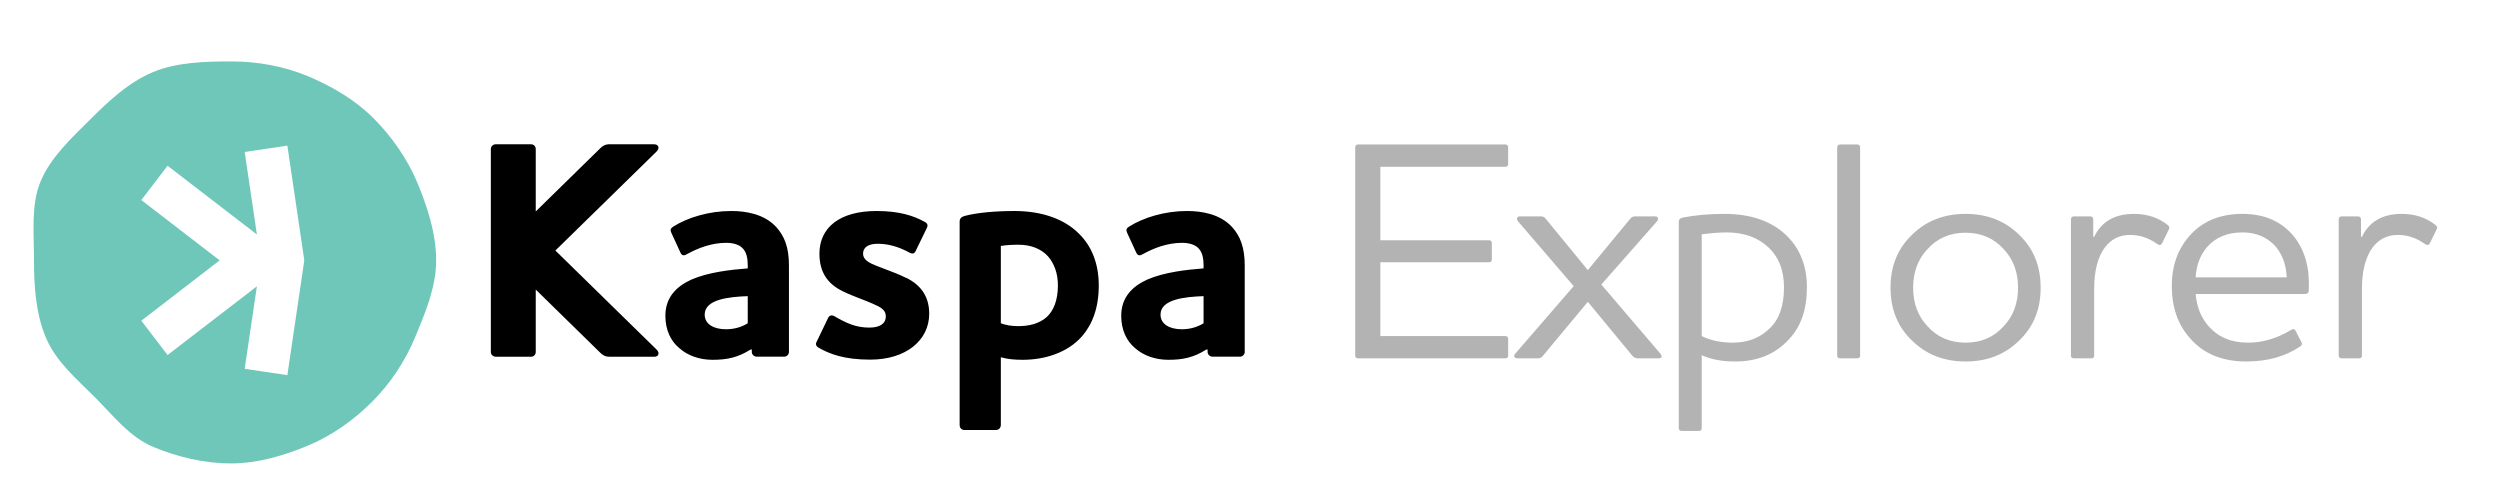 <svg width="199" height="40" viewBox="0 0 199 40" fill="none" xmlns="http://www.w3.org/2000/svg">
<g id="logo">
<path id="Union" fill-rule="evenodd" clip-rule="evenodd" d="M48.493 11.484H52.093V11.489C52.413 11.489 52.538 11.787 52.267 12.058L44.209 19.942L52.267 27.827C52.542 28.098 52.418 28.395 52.093 28.395H48.493C48.196 28.395 47.947 28.271 47.724 28.022L42.645 23.049V28.022C42.645 28.222 42.493 28.395 42.271 28.395H39.467C39.245 28.395 39.071 28.222 39.071 28.022V11.858C39.071 11.658 39.245 11.484 39.467 11.484H42.271C42.493 11.484 42.645 11.658 42.645 11.858V16.831L47.724 11.858C47.947 11.609 48.196 11.484 48.493 11.484ZM61.804 18.089C60.836 17.022 59.347 16.796 58.204 16.796C56.418 16.796 54.729 17.32 53.587 18.04C53.364 18.187 53.338 18.311 53.44 18.533L54.16 20.098C54.284 20.373 54.458 20.373 54.702 20.222C55.547 19.751 56.64 19.329 57.809 19.329C58.378 19.329 58.902 19.48 59.173 19.827C59.422 20.124 59.52 20.547 59.52 21.116V21.364C58.182 21.467 56.391 21.662 55.027 22.258C53.836 22.804 52.964 23.675 52.964 25.138C52.964 26.258 53.387 27.151 54.084 27.72C54.755 28.316 55.698 28.64 56.715 28.64C57.858 28.64 58.724 28.467 59.747 27.822H59.844V28.018C59.844 28.218 60.018 28.391 60.24 28.391H62.427C62.627 28.391 62.8 28.218 62.8 28.018V21.116C62.8 19.675 62.427 18.782 61.804 18.089ZM59.52 25.733C58.951 26.084 58.355 26.209 57.782 26.209C56.867 26.209 56.093 25.835 56.093 25.04C56.093 23.822 58.031 23.627 59.52 23.573V25.733ZM70.532 21.453L70.532 21.453C70.291 21.362 70.047 21.27 69.796 21.169C69.222 20.947 68.702 20.698 68.702 20.2C68.702 19.627 69.2 19.404 69.871 19.404C70.591 19.404 71.436 19.578 72.427 20.124C72.627 20.222 72.773 20.2 72.876 20L73.769 18.164C73.867 17.991 73.867 17.791 73.618 17.667C72.725 17.169 71.582 16.796 69.769 16.796C66.84 16.796 65.227 18.111 65.227 20.195C65.227 21.636 65.849 22.578 67.062 23.173C67.534 23.408 68.031 23.6 68.507 23.785C68.834 23.911 69.152 24.034 69.445 24.164L69.449 24.166C70.069 24.441 70.511 24.637 70.511 25.182C70.511 25.778 70.013 26.076 69.196 26.076C68.129 26.076 67.382 25.729 66.391 25.155C66.191 25.058 66.018 25.107 65.92 25.302L65 27.213C64.902 27.387 64.951 27.56 65.174 27.684C66.045 28.182 67.209 28.627 69.271 28.627C72.151 28.627 73.965 27.062 73.965 24.978C73.965 23.76 73.445 22.742 72.102 22.098L72.107 22.111C71.563 21.84 71.054 21.649 70.532 21.453ZM80.76 16.796C82.844 16.796 84.68 17.391 85.871 18.587C86.867 19.551 87.462 20.938 87.462 22.729C87.462 24.52 86.942 25.835 86.12 26.778C84.956 28.093 83.142 28.64 81.404 28.64C80.76 28.64 80.213 28.591 79.667 28.44V33.827C79.667 34.053 79.493 34.227 79.293 34.227H76.76C76.538 34.227 76.387 34.053 76.387 33.827V17.64C76.387 17.418 76.511 17.267 76.76 17.195C77.778 16.92 79.293 16.796 80.76 16.796ZM81.058 25.96C81.876 25.96 82.693 25.787 83.316 25.24C83.862 24.742 84.209 23.898 84.209 22.729C84.209 21.738 83.911 20.969 83.413 20.395C82.867 19.8 82.049 19.48 81.08 19.48C80.636 19.48 80.089 19.502 79.667 19.578V25.733C80.062 25.884 80.511 25.96 81.058 25.96ZM98.089 18.089C97.12 17.022 95.631 16.796 94.489 16.796C92.702 16.796 91.013 17.32 89.871 18.04C89.644 18.187 89.622 18.311 89.72 18.533L90.44 20.098C90.564 20.373 90.738 20.373 90.987 20.222C91.831 19.751 92.924 19.329 94.089 19.329C94.662 19.329 95.182 19.48 95.458 19.827C95.702 20.124 95.804 20.547 95.804 21.116V21.364C94.462 21.467 92.675 21.662 91.311 22.258C90.12 22.804 89.249 23.675 89.249 25.138C89.249 26.258 89.671 27.151 90.364 27.72C91.035 28.316 91.982 28.64 93 28.64C94.142 28.64 95.009 28.467 96.026 27.822H96.124V28.018C96.124 28.218 96.302 28.391 96.524 28.391H98.707C98.906 28.391 99.08 28.218 99.08 28.018V21.116C99.08 19.675 98.707 18.782 98.089 18.089ZM95.804 25.733C95.231 26.084 94.635 26.209 94.067 26.209C93.147 26.209 92.378 25.835 92.378 25.04C92.378 23.822 94.315 23.627 95.804 23.573V25.733Z" fill="black"/>
<path id="Vector" d="M33.236 14.577C32.432 12.645 31.173 10.851 29.716 9.398C28.26 7.941 26.399 6.851 24.466 6.047C22.601 5.276 20.529 4.889 18.386 4.889C16.243 4.889 14.041 4.964 12.18 5.739C10.247 6.539 8.63 8.059 7.173 9.516C5.717 10.969 4.028 12.514 3.228 14.447C2.453 16.312 2.706 18.581 2.706 20.724C2.706 22.868 2.862 24.973 3.637 26.838C4.437 28.767 6.066 30.135 7.523 31.588C8.98 33.044 10.298 34.788 12.23 35.588C14.095 36.362 16.243 36.889 18.386 36.889C20.529 36.889 22.634 36.253 24.495 35.478C26.428 34.678 28.175 33.428 29.628 31.971C31.085 30.514 32.26 28.737 33.06 26.805C33.834 24.939 34.719 22.868 34.719 20.724C34.719 18.581 34.007 16.438 33.236 14.577ZM22.874 29.861L19.477 29.356L20.449 22.788L13.338 28.261L11.249 25.529L17.485 20.724L11.249 15.925L13.338 13.192L20.449 18.666L19.477 12.097L22.874 11.592L24.222 20.724L22.874 29.861Z" fill="#6FC7BA"/>
<path id="Union_2" opacity="0.3" fill-rule="evenodd" clip-rule="evenodd" d="M119.825 11.5H108.1C107.95 11.5 107.875 11.583 107.875 11.75V28.3C107.875 28.45 107.95 28.525 108.1 28.525H119.825C119.975 28.525 120.05 28.45 120.05 28.3V27C120.05 26.833 119.975 26.75 119.825 26.75H109.875V20.875H118.525C118.675 20.875 118.75 20.8 118.75 20.65V19.35C118.75 19.2 118.675 19.125 118.525 19.125H109.875V13.275H119.825C119.975 13.275 120.05 13.192 120.05 13.025V11.75C120.05 11.583 119.975 11.5 119.825 11.5ZM146.241 11.75C146.241 11.583 146.325 11.5 146.491 11.5H147.841C147.991 11.5 148.066 11.583 148.066 11.75V28.3C148.066 28.45 147.991 28.525 147.841 28.525H146.491C146.325 28.525 146.241 28.45 146.241 28.3V11.75ZM152.286 22.9C152.286 21.667 152.661 20.65 153.411 19.85C154.195 18.967 155.211 18.525 156.461 18.525C157.711 18.525 158.728 18.967 159.511 19.85C160.261 20.65 160.636 21.667 160.636 22.9C160.636 24.133 160.261 25.15 159.511 25.95C158.728 26.833 157.711 27.275 156.461 27.275C155.211 27.275 154.195 26.833 153.411 25.95C152.661 25.15 152.286 24.133 152.286 22.9ZM150.486 22.9C150.486 24.6 151.045 25.992 152.161 27.075C153.295 28.208 154.728 28.775 156.461 28.775C158.195 28.775 159.628 28.208 160.761 27.075C161.878 25.992 162.436 24.6 162.436 22.9C162.436 21.2 161.878 19.808 160.761 18.725C159.628 17.592 158.195 17.025 156.461 17.025C154.728 17.025 153.295 17.592 152.161 18.725C151.045 19.808 150.486 21.2 150.486 22.9ZM169.571 18.7C168.721 18.7 168.046 19.033 167.546 19.7C166.979 20.467 166.696 21.567 166.696 23V28.3C166.696 28.45 166.621 28.525 166.471 28.525H165.096C164.929 28.525 164.846 28.45 164.846 28.3V17.475C164.846 17.308 164.929 17.225 165.096 17.225H166.371C166.538 17.225 166.621 17.308 166.621 17.475V18.85H166.696C167.279 17.633 168.338 17.025 169.871 17.025C170.921 17.025 171.821 17.325 172.571 17.925C172.688 18.025 172.713 18.133 172.646 18.25L172.096 19.375C172.013 19.525 171.888 19.542 171.721 19.425C171.038 18.942 170.321 18.7 169.571 18.7ZM182.025 22.075H174.775C174.825 21.125 175.125 20.325 175.675 19.675C176.358 18.892 177.3 18.5 178.5 18.5C179.567 18.5 180.433 18.858 181.1 19.575C181.667 20.225 181.975 21.058 182.025 22.075ZM182.35 26.275C181.233 26.942 180.1 27.275 178.95 27.275C177.583 27.275 176.517 26.817 175.75 25.9C175.183 25.233 174.858 24.4 174.775 23.4H183.475C183.675 23.4 183.775 23.308 183.775 23.125C183.875 21.375 183.483 19.942 182.6 18.825C181.617 17.625 180.25 17.025 178.5 17.025C176.767 17.025 175.392 17.575 174.375 18.675C173.375 19.758 172.875 21.117 172.875 22.75C172.875 24.467 173.367 25.867 174.35 26.95C175.417 28.167 176.9 28.775 178.8 28.775C180.483 28.775 181.917 28.375 183.1 27.575C183.233 27.475 183.267 27.367 183.2 27.25L182.725 26.325C182.658 26.175 182.533 26.158 182.35 26.275ZM188.86 19.7C189.36 19.033 190.035 18.7 190.885 18.7C191.635 18.7 192.352 18.942 193.035 19.425C193.202 19.542 193.327 19.525 193.41 19.375L193.96 18.25C194.027 18.133 194.002 18.025 193.885 17.925C193.135 17.325 192.235 17.025 191.185 17.025C189.652 17.025 188.594 17.633 188.01 18.85H187.935V17.475C187.935 17.308 187.852 17.225 187.685 17.225H186.41C186.244 17.225 186.16 17.308 186.16 17.475V28.3C186.16 28.45 186.244 28.525 186.41 28.525H187.785C187.935 28.525 188.01 28.45 188.01 28.3V23C188.01 21.567 188.294 20.467 188.86 19.7ZM135.456 26.75V18.65C136.256 18.55 136.914 18.5 137.431 18.5C138.831 18.5 139.956 18.908 140.806 19.725C141.606 20.492 142.006 21.542 142.006 22.875C142.006 24.325 141.631 25.408 140.881 26.125C140.114 26.892 139.131 27.275 137.931 27.275C136.981 27.275 136.156 27.1 135.456 26.75ZM137.256 17.025C136.056 17.025 134.939 17.125 133.906 17.325C133.723 17.375 133.631 17.483 133.631 17.65V34.075C133.631 34.225 133.714 34.3 133.881 34.3H135.231C135.381 34.3 135.456 34.225 135.456 34.075V28.275C136.189 28.608 137.073 28.775 138.106 28.775C139.906 28.775 141.339 28.183 142.406 27C143.356 26 143.831 24.625 143.831 22.875C143.831 21.125 143.256 19.717 142.106 18.65C140.923 17.567 139.306 17.025 137.256 17.025ZM120.616 28.15L125.266 22.775L120.841 17.625C120.758 17.525 120.733 17.433 120.766 17.35C120.8 17.267 120.875 17.225 120.991 17.225H122.691C122.841 17.225 122.975 17.308 123.091 17.475L126.391 21.5L129.716 17.475C129.833 17.308 129.966 17.225 130.116 17.225H131.741C131.875 17.225 131.95 17.267 131.966 17.35C132 17.433 131.975 17.525 131.891 17.625L127.466 22.65L132.166 28.15C132.35 28.4 132.291 28.525 131.991 28.525H130.341C130.208 28.525 130.075 28.458 129.941 28.325L126.391 24.025L122.816 28.325C122.716 28.458 122.583 28.525 122.416 28.525H120.791C120.675 28.525 120.591 28.483 120.541 28.4C120.508 28.317 120.533 28.233 120.616 28.15Z" fill="black"/>
</g>
</svg>
